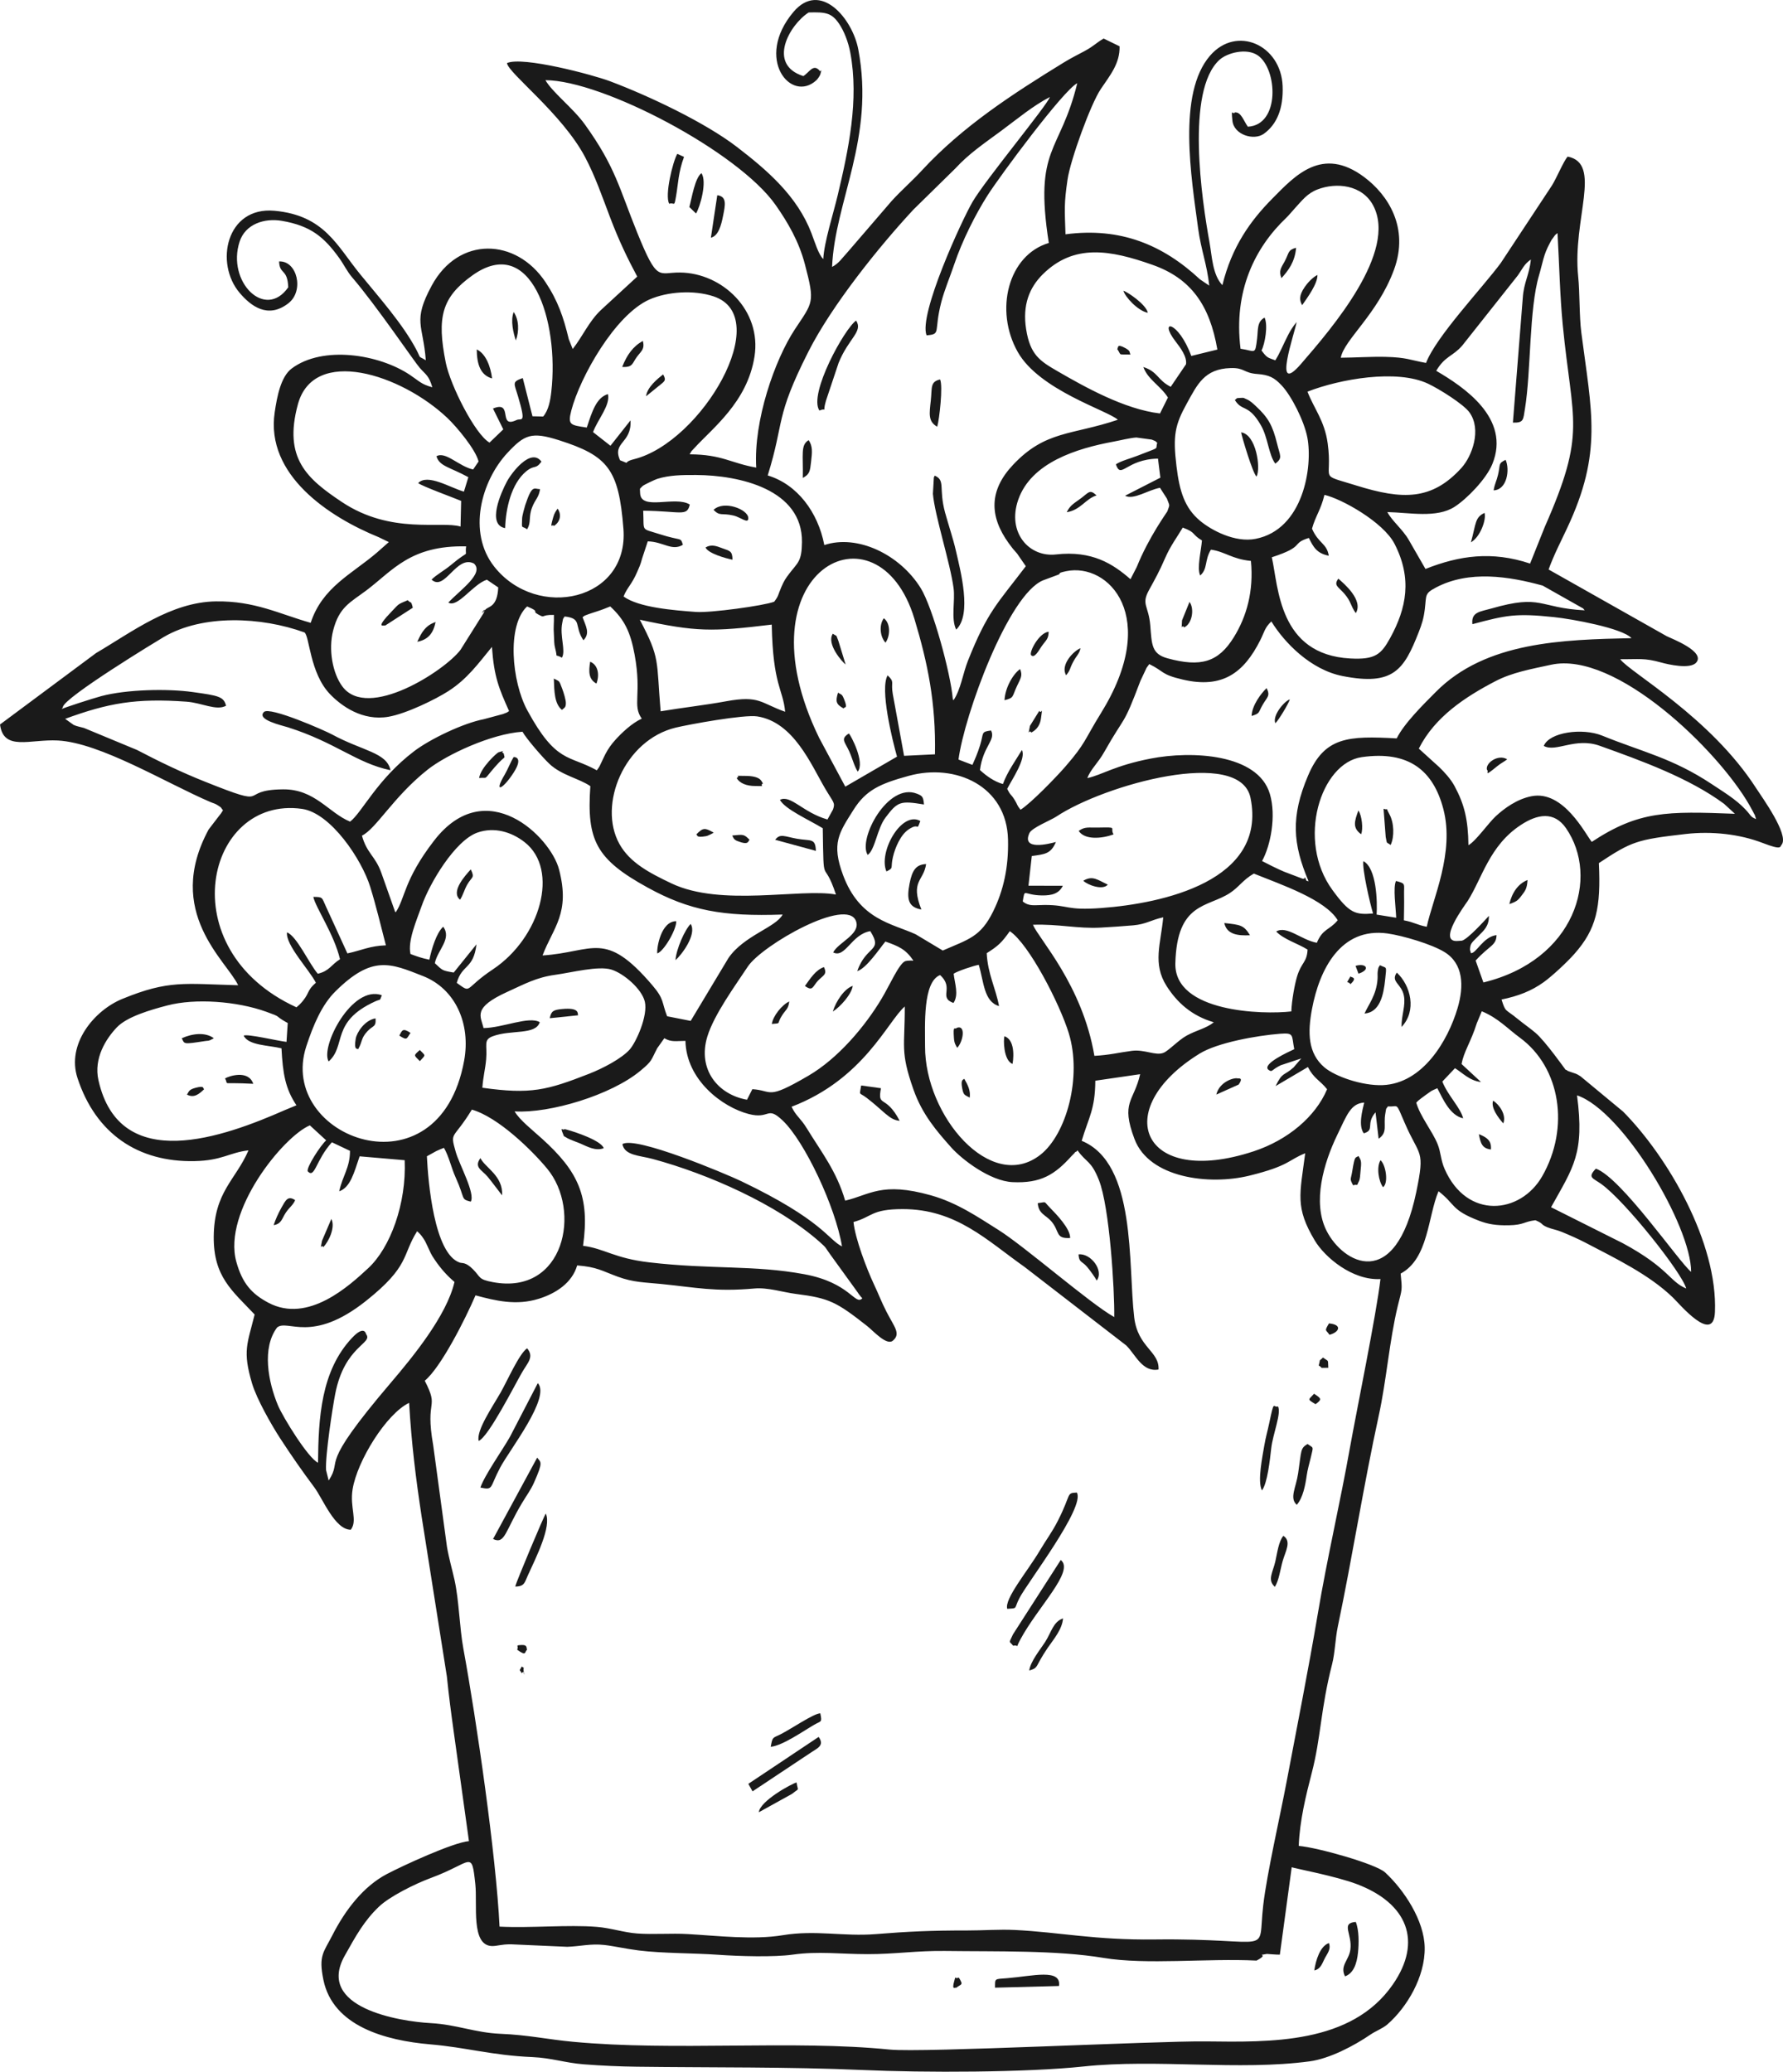 <?xml version="1.0" encoding="UTF-8"?>
<!DOCTYPE svg PUBLIC "-//W3C//DTD SVG 1.1//EN" "http://www.w3.org/Graphics/SVG/1.1/DTD/svg11.dtd">
<!-- Creator: CorelDRAW SE -->
<svg xmlns="http://www.w3.org/2000/svg" xml:space="preserve" width="617.405mm" height="717.334mm" version="1.1" style="shape-rendering:geometricPrecision; text-rendering:geometricPrecision; image-rendering:optimizeQuality; fill-rule:evenodd; clip-rule:evenodd"
viewBox="0 0 39094 45422"
 xmlns:xlink="http://www.w3.org/1999/xlink">
 <defs>
  <style type="text/css">
   <![CDATA[
    .fil0 {fill:#1A1A1A}
   ]]>
  </style>
 </defs>
 <g id="Vrstva_x0020_1">
  <g id="_2042777784">
   <path class="fil0" d="M28430 7061c-157,185 -228,371 -338,597 -5,10 -58,118 -60,121 -7,12 -16,29 -22,40l-47 81c-169,-62 -180,-50 -303,-216 76,-147 146,-552 67,-721 -170,91 -140,265 -164,461 -45,372 -35,269 -363,222 -159,-1271 321,-2224 1003,-2871 46,-43 142,-158 195,-216 150,-162 262,-317 486,-404 419,-163 986,-104 1226,353 534,1015 -906,2688 -1586,3473 -635,734 -135,-679 -94,-920zm-2822 1655l-174 349c-780,-91 -1656,-585 -2246,-926 -388,-225 -600,-358 -689,-920 -85,-537 76,-917 361,-1201 687,-684 1486,-538 2411,-211 841,297 1253,882 1421,1857l-572 140c-284,-774 -732,-822 -347,-321 105,137 258,337 231,504l-335 494c-295,-151 -279,-331 -600,-434 99,276 378,411 539,669zm3060 -129c709,-277 1958,-499 2645,-174 250,118 778,450 906,628 272,377 59,960 -177,1220 -646,709 -1284,702 -2302,384 -863,-269 -512,-65 -629,-925 -68,-497 -304,-768 -443,-1133zm-17633 827l-302 290c-318,-181 -861,-1262 -959,-1752 -200,-997 -89,-1432 582,-1913 1291,-924 1906,997 1732,2548 -20,185 -59,405 -178,545l-235 -5 -213 -838c-240,84 -193,105 -106,394 193,646 72,472 -34,528 -415,194 -57,-442 -513,-254l226 457zm17630 178c122,640 -85,2017 -1135,2222 -451,89 -969,-188 -1218,-396 -336,-281 -450,-644 -516,-1193 -82,-681 -35,-908 231,-1388 224,-404 380,-751 955,-767 312,-10 279,108 586,130 262,19 375,81 535,252 213,226 492,777 562,1140zm-14840 -376l-440 557 -382 -299c101,-277 384,-589 327,-834 -251,76 -345,371 -464,734 -359,-55 -423,-52 -339,-375 185,-715 953,-2096 1714,-2433 387,-170 964,-215 1406,-68 1346,447 -264,3198 -1743,3569 -288,72 -46,123 -309,24 -178,-403 258,-362 230,-875zm-1866 -7458c1247,2 4230,1568 5049,2739 264,378 508,791 641,1300 223,849 177,821 -222,1425 -436,661 -907,1997 -846,3030 -556,-97 -748,-288 -1460,-291 62,-106 14,-38 88,-120 411,-455 1175,-1019 1334,-2023 161,-1014 -705,-1834 -1634,-1843 -477,-5 -491,225 -934,-866 -401,-989 -478,-1442 -1148,-2376 -258,-361 -716,-708 -868,-975zm-1861 9787c-424,-131 -1518,183 -2601,-538 -765,-510 -1287,-959 -966,-2141 348,-1281 2264,-662 3278,298 209,198 620,692 684,954l-119 175c-309,-65 -605,-406 -804,-290 64,222 287,234 699,459l-97 317c-303,-87 -799,-402 -1003,-188 68,63 810,334 942,391l-13 563zm15276 -1836c-53,165 96,73 -429,281 -154,61 -366,114 -478,190 114,339 217,-110 923,-125l52 418 -774 396c190,99 511,-130 766,-174l151 235c63,174 69,114 10,282 -5,15 -408,565 -670,1218l-138 269c-386,-337 -842,-632 -1633,-543 -592,67 -1077,-483 -829,-1197 284,-819 1285,-1128 2093,-1277 158,-29 353,-80 497,-90l338 46c112,47 54,15 121,71zm6117 -1579c191,-326 365,-315 570,-553l1221 -1541c96,-136 135,-245 284,-346 -36,347 -155,495 -178,847l-216 2729c241,6 224,-61 264,-302 135,-825 89,-2189 309,-2928 83,-281 95,-447 238,-708 42,-78 30,-61 70,-113 63,-84 22,-43 97,-105 38,663 53,1380 115,2014 211,2160 527,2338 -395,4430l-321 802c-841,-280 -1552,-175 -2294,118l-366 -636c-134,-233 -369,-417 -470,-611 485,11 1082,138 1475,-116 270,-174 692,-607 826,-934 416,-1014 -642,-1702 -1229,-2047zm-17822 3461c124,1583 -1892,2019 -2831,834 -595,-752 -287,-1880 290,-2498 372,-398 525,-467 1126,-276 1078,343 1313,638 1415,1940zm8823 823c-629,828 -839,992 -1269,2073 -110,275 -157,632 -317,866 -7,-12 -14,-19 -16,-40 -47,-551 -439,-1993 -702,-2418 -458,-739 -1388,-1186 -2114,-945 -140,-726 -597,-1332 -1241,-1526 375,-1207 151,-1250 892,-2715 512,-1012 1545,-2299 2302,-3113l920 -903c299,-325 621,-541 1002,-822 369,-273 696,-549 1071,-744 -61,184 -1405,1805 -1693,2293 -232,394 -1192,2478 -1011,2932 328,-27 153,-67 321,-722 69,-270 196,-567 286,-836 172,-511 462,-1089 729,-1509 268,-421 1663,-2307 1968,-2461 -376,1547 -954,1384 -624,3503 -894,266 -1196,1480 -681,2390 473,839 1979,1285 2195,1486 -1013,342 -1587,232 -2299,989 -521,553 -527,1118 -94,1718 83,114 92,123 184,227l191 277zm5394 -196c748,-244 407,-297 812,-424 98,200 175,340 437,390 -44,-276 -225,-264 -368,-593 79,-284 191,-404 273,-741 377,86 1290,596 1536,1072 392,762 264,1412 -95,2066 -196,356 -325,479 -874,449 -1575,-85 -1574,-1570 -1721,-2219zm-13683 -349c344,8 528,222 770,75 -58,-178 -14,-73 -521,-236 -411,-133 -326,-37 -349,-511 827,8 961,137 1021,-135 -316,-200 -1075,146 -1089,-250 -4,-132 -17,-77 53,-154 24,-27 281,-146 323,-159 263,-82 544,-87 852,-85 958,6 2334,316 2321,1472 -5,427 -91,445 -277,689 -83,109 -113,153 -175,295 -79,183 -53,184 -156,322 -232,89 -1399,247 -1711,225 -502,-37 -1257,-96 -1593,-339 81,-203 176,-254 298,-537 45,-104 69,-147 110,-300l123 -372zm11730 -302c300,111 184,141 421,282 -17,226 -115,610 -38,769 171,-152 89,-330 235,-567 310,43 457,206 877,247 64,663 -95,1221 -375,1673 -338,548 -725,662 -1454,462 -353,-96 -344,-304 -378,-721 -36,-435 -202,-455 -31,-769 138,-252 230,-414 355,-704 120,-276 257,-450 388,-672zm-15713 412c-37,283 114,33 -335,410 -145,121 -327,218 -422,319 289,269 546,-553 930,-352 228,216 -298,573 -563,855 205,123 537,-402 845,-501l249 169c-20,435 -212,411 -278,484 -192,215 51,-131 -41,76l-508 808c-341,455 -2033,1554 -2590,804 -217,-291 -310,-813 -202,-1230 132,-513 371,-610 727,-876 577,-434 965,-993 2188,-966zm6995 3626c-539,-189 -557,-365 -1293,-230 -455,84 -988,144 -1437,220 -96,-1133 -4,-1150 -457,-2008 1241,268 1575,267 2893,107 27,1343 247,1406 294,1911zm-15864 -57c9,-16 21,-22 27,-48 47,-222 2082,-1457 2211,-1533 858,-504 2141,-444 3087,-101 112,82 116,886 554,1347 257,270 720,599 1286,502 397,-69 1037,-384 1314,-562 413,-265 655,-602 956,-970 47,664 156,915 376,1407 -72,47 -8,14 -134,65l-416 112c-462,89 -1186,440 -1531,702 -818,623 -1141,1343 -1405,1545 -470,-193 -772,-714 -1469,-708 -1037,9 -185,443 -1717,-170 -517,-206 -998,-438 -1485,-693l-1164 -483c-98,-27 -154,-34 -227,-67l-186 -133c943,-344 1545,-457 2664,-376 333,25 652,206 864,89 -49,-201 -167,-222 -729,-300 -561,-79 -1456,-57 -2003,88 -171,45 -865,268 -873,287zm7210 1339c-76,-389 -613,-422 -1278,-783 -176,-95 -1372,-619 -1496,-494 -170,171 392,293 527,336 1055,336 1497,783 2247,941zm5510 -1131c-221,101 -444,316 -582,469 -84,93 -156,193 -217,311 -31,58 -43,94 -77,161 -57,115 -36,93 -109,192 -617,-344 -888,-146 -1523,-1313 -344,-631 -454,-1862 -6,-2280 308,129 89,90 237,172 178,98 42,7 351,14 5,218 -15,221 1,461 6,98 1,174 26,268 67,252 -34,108 149,208 90,-155 -53,-477 7,-762 25,-122 6,-67 52,-141 396,44 199,204 412,522 153,-156 51,-312 -19,-506 78,-54 0,-14 136,-68 28,-11 143,-47 182,-60 142,-46 183,-67 289,-108 313,290 444,560 536,1065 158,869 -56,1097 155,1395zm5597 833l-1134 658 -573 -1069c-1797,-3686 1292,-5257 2089,-2609 290,964 472,1835 450,2969l-677 33 -248 -1355c-48,-274 52,-252 -113,-409 -173,297 101,1410 206,1782zm2738 -145c-128,214 -321,480 -416,746 -188,-53 -362,-176 -503,-307 66,-526 351,-654 243,-867 -231,29 -155,49 -241,324 -58,185 -111,301 -168,430l-305 -117c126,-970 1089,-3619 1856,-3930l339 -126c54,-29 -37,-31 167,-74 927,-193 2077,995 758,3118 -365,590 -328,649 -777,1166 -196,227 -763,812 -983,946 -86,-104 -63,-110 -129,-215 -93,-150 -83,-80 -163,-243 99,-198 422,-665 322,-851zm15634 1398c-1487,-57 -2102,-68 -3139,616 -143,-176 -619,-1135 -1317,-1002 -320,61 -602,267 -787,439 -165,152 -432,540 -600,636 -7,-559 -88,-894 -302,-1292 -85,-159 -221,-307 -339,-421l-447 -405c350,-697 1024,-1137 1675,-1476 372,-195 790,-268 1226,-363 1414,-309 3662,1875 4351,3083 9,17 62,113 65,118 89,180 16,-4 78,183 -129,-50 -106,-77 -236,-214 -212,-223 -474,-378 -735,-552 -865,-574 -1522,-705 -2404,-1064 -432,-175 -1160,-76 -1280,226 269,148 688,-196 1227,-3 901,323 1956,703 2727,1273l237 218zm-17369 2998l-594 -356c-521,-239 -1228,-316 -1593,-1300 -259,-698 -87,-925 230,-1429 272,-433 579,-572 1215,-746 1020,-279 2147,220 2173,1401 14,609 -100,1114 -326,1573 -275,557 -531,607 -1105,857zm8021 -1519c-16,-7 -41,1 -51,-21 -64,-153 14,4 -98,-41l-389 -148c-183,-78 -330,-156 -482,-233 187,-339 315,-988 171,-1472 -261,-883 -1717,-950 -2615,-774 -791,154 -1056,354 -1387,428 70,-193 236,-332 370,-572 476,-844 402,-520 793,-1558l136 -289c8,-12 22,-30 29,-40 7,-10 19,-28 30,-41 337,164 249,227 737,340 864,202 1335,-144 1698,-867 86,-170 96,-273 242,-408 283,461 857,1058 1561,1197 1116,220 1346,-137 1669,-960 69,-176 110,-302 135,-510 37,-309 -9,-338 246,-472 725,-382 1603,-244 2338,-41l887 501c9,10 24,27 34,41 -1019,-53 -930,-361 -2045,-40 -239,69 -449,72 -417,344 745,-199 952,-243 1790,-155 386,40 1498,241 1698,461 -1504,34 -3195,74 -4290,1179 -260,262 -691,683 -858,1019 -1058,-58 -1582,-39 -1944,817 -381,898 -337,1493 12,2315zm-10363 291c-787,-141 -2512,277 -3607,-244 -478,-228 -912,-452 -1142,-867 -475,-859 108,-2275 1234,-2548 295,-71 1501,-292 1792,-246 798,127 1177,1056 1487,1583 182,310 225,305 171,459l-121 218c-543,-155 -807,-550 -1042,-431 107,205 645,442 939,623 20,1377 6,599 289,1453zm4975 -192l-754 -1 73 -651c287,-40 417,-45 529,-308 -158,43 -759,195 -581,-195 54,-118 463,-278 592,-363 1055,-701 4030,-1526 4256,-408 369,1825 -1935,2315 -3270,2414 -786,58 -702,-67 -1243,-67 -229,1 -342,37 -481,-77 51,-308 2,-138 421,-132 220,3 374,-41 458,-212zm6590 -540c-34,161 155,972 212,1148 -391,31 -517,-1 -893,-518 -792,-1086 -257,-2780 643,-2910 1047,-150 1574,308 1791,1137 251,960 -235,1973 -364,2582 -224,-43 -273,-99 -501,-141 2,-171 8,-369 4,-538 -7,-270 51,-264 -177,-325 -69,135 -3,597 4,806l-429 -69c17,-273 2,-1016 -290,-1172zm-21218 1122c-9,-13 -20,-18 -23,-40l-294 -831c-132,-366 -315,-419 -423,-810 309,-146 689,-852 1439,-1446 418,-331 1400,-788 2081,-832 85,152 440,563 590,704 267,252 653,320 898,489 -83,1188 125,1603 1261,2226 912,501 1645,636 2955,589 -146,281 -848,459 -1187,952l-829 1380 -517 -102c-123,-318 -59,-369 -323,-679 -1048,-1229 -1288,-726 -2408,-654 233,-617 614,-921 361,-1888 -187,-715 -1598,-2105 -2738,-631 -666,861 -635,1269 -843,1573zm18816 -849c601,243 1563,567 1839,1023 -185,224 -325,178 -458,494 -339,-60 -659,-386 -891,-247 165,174 479,264 688,397 -15,285 -133,272 -229,584 -54,176 -119,536 -127,771 -616,73 -2570,23 -2543,-1056 34,-1340 703,-1219 1193,-1538 208,-136 284,-288 528,-428zm5321 1349c-289,31 -451,411 -562,395l-20 -76c9,-146 37,-148 189,-304 114,-117 229,-209 226,-437 -98,107 -458,506 -591,544l-87 6c-474,44 159,-793 213,-877 318,-501 476,-1215 1165,-1666 360,-237 729,-307 990,70 746,1080 198,2895 -1811,3383l-170 -480c305,-337 452,-324 458,-558zm-22366 202l-499 619c-259,-45 -240,-43 -414,-206 59,-290 378,-535 184,-799 -149,132 -255,491 -304,723 -174,-36 -271,-71 -414,-125 -65,-289 136,-742 243,-1047 176,-506 737,-1446 1228,-1616 364,-126 741,-17 1033,212 769,603 345,2094 -696,2787 -649,432 -451,543 -793,297 114,-412 366,-291 432,-845zm-3521 843c-220,187 -122,235 -355,475l-71 63c-2784,-1274 -1986,-4646 120,-4351 636,90 1315,1117 1498,1712 134,434 231,849 343,1280 -349,10 -550,116 -844,177l-471 -1029c-93,-198 -58,-209 -276,-210 49,234 455,816 585,1367 -196,122 -230,257 -487,318 -191,-220 -459,-824 -675,-907 -37,274 498,831 633,1105zm21842 570c161,-853 622,-1795 1655,-1651 338,48 970,235 1250,408 413,254 430,743 286,1229 -213,719 -766,1653 -1643,1688 -452,17 -1048,-192 -1281,-393 -354,-306 -368,-750 -267,-1281zm-4772 1032c-264,-1553 -1214,-2556 -1348,-2874 567,-20 975,91 1494,62 238,-14 454,-27 703,-49 289,-25 391,-119 660,-176 -53,577 -239,1017 75,1508 228,357 546,651 1034,793 -169,136 -376,172 -595,292 -182,100 -398,335 -509,378 -177,69 -412,-80 -692,-44 -305,40 -476,91 -822,110zm-5728 -2267c267,134 400,-398 814,-467 287,457 -88,302 -286,877 203,-61 494,-501 617,-649 294,104 444,168 612,415 -9,5 -28,11 -32,1l-68 3c-8,1 -28,1 -37,3 -8,2 -28,4 -37,7 -136,47 -344,529 -519,820 -363,609 -954,1312 -1607,1693 -933,545 -771,322 -1229,295l-117 231c-638,-111 -1089,-665 -870,-1385 148,-484 616,-1122 886,-1532 311,-472 2190,-1543 2376,-993 96,285 -393,462 -503,681zm-11552 2058c153,-467 340,-910 639,-1205 807,-799 1204,-617 1918,-336 715,281 1051,1048 904,1854 -554,3033 -4117,1690 -3461,-313zm22382 941c-255,605 -864,1115 -1610,1361 -2459,811 -3169,-918 -1185,-2142 396,-244 1264,-396 1759,-435 322,-25 254,27 316,338 -121,57 -700,318 -572,447 96,73 62,7 276,-95l450 -149 -169 197c-223,199 -237,87 -394,409l709 -418c125,251 266,293 420,487zm-8486 -2503c320,288 -45,489 294,612 122,-185 27,-427 4,-642 87,-59 432,-173 550,-195 112,365 109,808 445,905 -69,-380 -249,-708 -270,-1160 251,-159 326,-228 506,-482 420,279 1096,1594 1293,2236 295,963 -52,2217 -621,2665 -1086,853 -2536,-855 -2530,-2377 1,-459 -53,-1411 329,-1562zm-8777 1033c-237,-140 -814,125 -1233,129 -60,-262 -253,-443 528,-797 371,-168 629,-314 1046,-371 353,-48 942,-203 1230,-114 271,84 666,425 732,701 74,310 -193,897 -333,1053 -177,196 -577,408 -888,530 -924,361 -1279,456 -2341,306 19,-252 65,-411 83,-621 29,-321 -68,-428 146,-508 404,-150 938,-19 1030,-308zm-5335 1822l-251 104c-1329,584 -3620,1430 -4090,-651 -110,-488 170,-916 400,-1159 223,-236 735,-385 1110,-483 615,-161 1524,-93 2168,138 360,129 159,70 433,226 11,6 29,15 39,21l-27 414c-206,-24 -849,-179 -939,-138 101,218 545,210 829,279 29,550 83,885 328,1249zm25990 -2061c360,149 565,381 834,578 895,656 1098,1979 490,3040 -476,830 -1651,955 -2139,-161 -90,-206 -80,-366 -156,-550 -116,-283 -381,-604 -466,-904 48,-50 35,-36 107,-94 41,-32 61,-47 104,-77 163,-111 71,-65 251,-145 125,241 278,597 566,660 -55,-231 -335,-498 -456,-806l277 -293c161,98 323,277 570,303l-425 -394c48,-276 202,-477 334,-896l109 -261zm-2058 2085c244,20 158,-123 373,374 321,743 446,554 248,1506 -461,2208 -1607,1558 -1967,847 -317,-627 -60,-1489 232,-2095 214,-443 297,-696 594,-716 -41,173 -134,508 -9,675 251,-75 34,-202 257,-461l68 579c207,-144 100,-289 147,-552 26,-146 3,-74 57,-157zm-20086 71c579,165 1322,897 1649,1292 765,920 380,2786 -1190,2490 -326,-61 -259,-106 -436,-283 -162,-162 -233,-126 -288,-145 -563,-193 -694,-1772 -721,-2331l206 -114c94,-45 99,-42 168,-71 109,187 164,447 254,643 223,492 105,477 334,537 104,-178 -250,-810 -329,-1089 -132,-464 -61,-250 353,-929zm-1473 1109c41,944 -311,1916 -800,2368 -402,372 -1314,1223 -2190,756 -369,-196 -571,-428 -701,-896 -306,-1105 1030,-2749 1612,-2992l358 329c-117,99 -449,610 -403,681 156,161 174,-248 528,-639l397 188c-1,375 -164,546 -236,887 247,-88 323,-405 447,-767l988 85zm26118 185c-189,199 -71,201 120,338 528,379 1775,1954 1861,2290 -369,-154 -378,-445 -1388,-992l-1575 -790c484,-872 739,-1171 569,-2453 998,332 2502,2860 2502,3870 -264,-211 -1533,-2067 -2089,-2263zm-16085 2844c-161,164 -261,-342 -1270,-529 -1105,-205 -2041,-102 -3398,-260 -773,-90 -982,-303 -1454,-363 152,-1084 -106,-1630 -900,-2349 -194,-176 -498,-415 -600,-598 773,47 2115,-358 2754,-888 272,-225 228,-224 373,-498l155 -218c156,90 253,59 463,58 18,854 803,1451 1386,1603 474,124 393,-192 746,143 484,460 1158,1895 1301,2760 -308,-149 -414,-570 -2212,-1431 -324,-155 -2326,-1000 -2603,-811 49,252 376,247 665,325 1210,327 2723,993 3656,1815 169,149 119,120 246,292l593 820c6,10 16,25 23,35l50 64c4,6 23,17 26,30zm4649 -3181c7,-8 29,-43 35,-32 5,10 24,-22 36,-32 197,278 296,215 469,652 233,585 345,2399 336,3003 -527,-292 -1967,-1553 -2545,-1914 -444,-278 -893,-590 -1475,-755 -1083,-305 -1343,-8 -1880,117 -188,-649 -524,-1067 -839,-1583 -143,-234 -238,-268 -336,-476 1582,-604 2106,-1873 2482,-2198 4,883 -106,977 190,1819 194,553 518,922 833,1276 230,257 844,732 1340,756 623,30 929,-168 1290,-568l64 -65zm6713 2758c-84,744 -530,2920 -668,3692 -222,1246 -493,2385 -707,3654 -202,1203 -455,2469 -681,3666 -141,749 -434,2024 -514,2714 -133,1147 286,721 -2382,753 -1308,16 -2076,-159 -3063,-208 -345,-17 -706,12 -1053,11 -776,-1 -1284,22 -2003,80 -704,56 -1312,-96 -2037,24 -645,106 -1438,11 -2073,-25 -368,-22 -763,13 -1115,-13 -298,-22 -574,-120 -887,-145 -634,-51 -1445,29 -2132,-5 -75,-1557 -505,-4526 -793,-6093 -86,-468 -94,-1056 -195,-1512 -53,-235 -125,-485 -165,-723l-302 -2227c-185,-1054 144,-775 -185,-1414 355,-293 888,-1348 1113,-1872 441,119 894,229 1387,75 379,-118 731,-350 842,-731 436,34 532,116 896,249 342,125 583,121 949,158 755,75 1178,176 2035,99 303,-28 631,83 917,119 733,92 890,177 1558,701 137,107 430,442 569,322 179,-154 27,-301 -143,-635 -114,-222 -170,-380 -277,-606 -151,-321 -410,-996 -445,-1359 414,-113 384,-282 1076,-283 1178,-1 1852,689 2681,1273l2225 1718c202,201 353,591 706,526 22,-401 -454,-483 -533,-1141 -140,-1162 57,-3378 -1152,-3873 153,-514 294,-682 299,-1318l983 -143c-136,603 -433,604 -123,1424 321,850 1630,1019 2521,800 881,-217 852,-346 1221,-490 -117,903 -226,1181 209,1911 220,370 828,881 1441,847zm-20303 63c-170,742 -930,1663 -1389,2202 -1652,1938 -1036,1644 -1370,2152l-57 -229c-19,-323 143,-1372 201,-1670 206,-1061 840,-1104 677,-1310 -1,-1 -33,-210 -306,79 -686,726 -739,1766 -748,2740 -216,-99 -772,-1002 -880,-1261 -213,-513 -356,-1255 -17,-1705 234,-189 755,367 1950,-583 967,-769 784,-997 1120,-1527 59,57 80,72 139,161 42,64 46,79 83,156 75,155 69,169 161,304 133,197 275,356 436,491zm18357 12833c56,24 965,193 1432,371 1103,420 1442,1249 787,2197 -910,1317 -2699,1266 -4107,1250 -1100,-12 -6208,251 -6926,179 -2130,-213 -4718,39 -6949,-171 -542,-50 -979,-150 -1592,-175 -552,-24 -956,-203 -1526,-234 -682,-37 -2523,-336 -1883,-1477 244,-435 426,-767 752,-1077 230,-220 781,-497 1144,-631 902,-333 885,-630 968,139 48,450 -100,1339 361,1356 114,4 201,-39 418,-38l1238 55c274,-9 512,-74 814,-40 205,23 478,86 753,120 525,65 1208,57 1729,94 479,34 1235,55 1644,-2 568,-80 1038,-11 1646,-11 600,1 1082,-79 1705,-70 1115,15 2438,-19 3463,152 944,157 2262,6 3358,59 311,-164 -52,-100 226,-146 7,-1 215,19 285,16l260 -1916zm-18040 -573c-349,29 -1466,545 -1806,725 -504,267 -900,774 -1186,1334 -193,380 -310,443 -199,983 208,1014 1357,1330 2345,1414 788,67 1344,241 2240,279 415,18 719,127 1120,158 397,31 787,48 1171,53 1651,21 3334,1 4940,72 1369,61 3597,56 4849,-77 1593,-170 3414,96 4962,-113 434,-59 968,-338 1333,-588 110,-75 266,-133 367,-220 435,-378 832,-1051 820,-1690 -11,-588 -447,-1254 -867,-1643 -204,-189 -1495,-551 -1895,-582 22,-559 159,-1110 288,-1609 200,-771 190,-1384 443,-2372 65,-254 70,-560 125,-823 323,-1541 565,-3099 898,-4626 172,-788 234,-1649 417,-2405 96,-391 102,-330 64,-713 612,-328 595,-1252 830,-1806 381,295 268,408 885,646 200,77 377,106 654,101 342,-7 329,-81 586,-111 199,85 96,83 258,153 104,43 206,56 317,102 178,73 368,157 525,239 639,335 1396,697 1916,1203 145,140 891,1034 920,316 62,-1516 -1023,-3392 -2014,-4395l-933 -773c-102,-66 -100,-54 -190,-87 -178,-66 191,76 -90,-32 -11,-4 -38,-35 -46,-22 0,2 -447,-631 -662,-813 -131,-111 -251,-190 -396,-309 -268,-221 -258,-131 -348,-421 369,-76 656,-188 925,-381 197,-143 517,-443 673,-620 482,-545 582,-1012 536,-1990 725,-480 836,-515 1903,-638 576,-66 1185,3 1687,196 442,171 375,79 421,34 157,-222 -432,-1032 -566,-1240 -1007,-1561 -2778,-2541 -2978,-2823 418,5 522,-32 902,74 147,41 635,154 766,0 205,-240 -532,-521 -646,-577l-2591 -1463c110,-308 264,-605 404,-903 786,-1668 537,-2554 313,-4293 -47,-365 -31,-868 -69,-1231 -130,-1254 538,-2476 -231,-2626 -92,106 -239,466 -345,635l-1122 1700c-414,558 -1407,1599 -1638,2189 -351,-62 -416,-122 -894,-133 -317,-7 -650,17 -975,19 73,-395 808,-954 1167,-1930 337,-915 -126,-1637 -654,-2031 -924,-690 -1521,-26 -2013,471 -480,485 -888,1052 -1096,1899 -217,-226 -228,-639 -281,-931 -169,-929 -527,-3330 217,-4009 173,-157 597,-265 840,-98 433,296 495,1526 -218,1564 -95,-136 -150,-328 -285,-314 -42,73 -86,-132 -53,182 32,310 470,444 689,287 291,-209 431,-564 412,-1046 -35,-901 -1009,-1342 -1593,-665 -717,833 -409,2670 -260,3784 64,476 195,790 244,1256l-203 -137c-814,-758 -1744,-1147 -2949,-988 -18,-556 -34,-662 45,-1201 62,-429 506,-1653 729,-1984 206,-305 421,-561 412,-937l-349 -170c-173,99 -203,158 -421,276 -172,92 -287,148 -453,249 -1122,689 -2217,1399 -3106,2360 -229,249 -445,430 -672,680l-952 1106c-132,143 -202,259 -351,336 60,-1437 943,-2827 575,-4768 -128,-681 -835,-1518 -1422,-822 -862,1023 -53,2010 503,1497 27,-24 78,-100 86,-128 51,-193 13,-15 -25,-93 -135,-141 -222,55 -347,130 -800,-254 -304,-1126 117,-1395 368,-10 501,5 665,245 108,158 203,396 248,638 193,1039 -39,2124 -277,3127 -97,408 -297,1025 -316,1397 -108,-108 -180,-360 -259,-567 -311,-812 -962,-1375 -1631,-1889 -705,-543 -1939,-1124 -2783,-1442 -375,-142 -1920,-553 -2262,-399 25,219 1208,1108 1712,2060 225,426 373,861 553,1334 193,507 380,893 591,1287l-800 737c-262,250 -398,576 -615,851l-86 -216c-116,-483 -238,-840 -512,-1252 -641,-965 -1902,-1017 -2494,79 -425,787 -187,849 -129,1635 -187,-111 -92,-13 -208,-233 -299,-566 -827,-1157 -1229,-1650 -513,-628 -785,-1293 -1880,-1394 -1060,-97 -1318,1154 -762,1803 238,279 612,577 1065,226 356,-275 190,-939 -203,-918 11,297 184,148 201,567 -509,728 -1352,-126 -1067,-1000 127,-390 547,-522 927,-457 636,109 926,356 1258,816 91,125 175,298 282,422 533,620 1366,1853 1483,1985 142,160 199,167 276,426 -245,-67 -285,-133 -489,-270 -681,-457 -1914,-651 -2594,-142 -238,177 -322,612 -373,960 -205,1374 1187,2294 2281,2739l221 107 -264 233c-551,471 -1193,756 -1449,1537 -685,-193 -1223,-482 -2077,-470 -989,13 -1848,675 -2629,1133l-2106 1566c77,592 657,319 1268,351 934,50 2371,932 3347,1350 65,28 95,28 167,75 97,63 46,36 107,105 -54,84 -30,53 -87,124l-227 296c-983,1814 403,2888 646,3416 -1183,-31 -1518,-118 -2536,298 -626,255 -1230,996 -986,1737 401,1221 1328,1847 2567,1821 608,-13 758,-187 1182,-236 -280,650 -754,907 -762,1894 -6,878 402,1180 897,1705 -160,646 -269,795 -57,1510 102,345 432,921 616,1204 246,378 484,720 748,1073 190,254 450,930 801,932 156,-207 -26,-482 40,-888 100,-620 739,-1655 1239,-1894 53,903 146,1647 276,2503l552 3496c44,429 92,795 151,1217 109,779 223,1608 333,2393z"/>
   <path class="fil0" d="M20495 10428c-8,11 -17,43 -19,36l-21 362c40,475 378,1510 453,2067 39,288 -62,663 57,911 352,-331 94,-1292 -9,-1742 -58,-252 -158,-548 -234,-823 -146,-538 15,-705 -227,-811z"/>
   <path class="fil0" d="M23611 32724c-240,11 -112,20 -415,616 -130,256 -259,421 -400,660 -261,442 -779,1054 -711,1273 244,-18 137,14 269,-239 176,-341 1446,-1990 1257,-2310z"/>
   <path class="fil0" d="M11792 30324l-610 1176c-171,302 -555,840 -649,1114 291,63 197,7 434,-439 214,-401 1111,-1539 825,-1851z"/>
   <path class="fil0" d="M11557 29561c-173,117 -435,715 -579,967 -185,323 -538,835 -483,1063 216,-84 799,-1243 959,-1515 117,-200 262,-329 103,-515z"/>
   <path class="fil0" d="M23258 34202l-1047 1630c-100,214 -83,139 3,250 152,-31 31,100 160,-140 387,-720 1195,-1499 884,-1740z"/>
   <path class="fil0" d="M18771 7029c-249,167 -1048,1608 -805,1972 191,-79 55,94 143,-212l278 -832c218,-542 542,-686 384,-928z"/>
   <path class="fil0" d="M20259 17638c-15,-170 -33,-188 -156,-237 -637,-252 -1298,1000 -1078,1343 165,-118 205,-574 391,-820 267,-354 324,-371 843,-286z"/>
   <path class="fil0" d="M11872 10121c-233,-314 -656,246 -758,437 -128,240 -445,948 -38,1021 12,-434 137,-977 461,-1245 182,-151 203,-32 335,-213z"/>
   <path class="fil0" d="M11778 31958l-967 1784c261,123 261,-166 636,-791 90,-151 192,-287 261,-444 207,-466 152,-440 70,-549z"/>
   <path class="fil0" d="M17950 38081l-1542 1029 92 165 1264 -840c151,-105 324,-159 186,-354z"/>
   <path class="fil0" d="M8372 21820c-655,-238 -1356,1136 -1166,1452 393,-349 42,-869 1016,-1315 143,-65 93,3 150,-137z"/>
   <path class="fil0" d="M27075 8769c160,263 295,76 571,554 157,271 170,649 317,843 165,-129 106,-162 38,-441 -97,-392 -190,-566 -466,-822 -61,-56 -126,-119 -203,-150 -86,-35 -39,-32 -131,-29 -121,4 -67,11 -126,45z"/>
   <path class="fil0" d="M23219 43542c57,-389 -580,-216 -1135,-171 -285,23 -265,-3 -267,208l1402 -37z"/>
   <path class="fil0" d="M28021 30835c-111,39 -78,-177 -193,372 -36,172 -74,293 -106,480 -38,231 -157,786 -53,990 120,-151 176,-674 204,-923 35,-311 228,-777 148,-919z"/>
   <path class="fil0" d="M11967 33185c-35,36 -649,1501 -671,1599 203,1 207,-88 274,-236 187,-409 528,-1085 397,-1363z"/>
   <path class="fil0" d="M28668 31659c-160,100 -129,129 -205,643 -47,317 -196,542 -30,691 138,-158 188,-434 218,-643 19,-135 59,-266 89,-393 60,-261 66,-200 -72,-298z"/>
   <path class="fil0" d="M17986 37564c-143,1 -634,340 -872,460 -177,89 -174,47 -215,274 262,-26 713,-345 956,-485 152,-88 173,-40 131,-249z"/>
   <path class="fil0" d="M20179 18000c-411,-232 -926,682 -743,1107 171,-86 83,-64 142,-315 50,-217 172,-491 341,-605 252,-171 166,66 260,-187z"/>
   <path class="fil0" d="M29727 42138c-339,24 -72,261 -119,608 -32,235 -236,350 -117,585 191,-69 260,-287 284,-517 22,-206 25,-494 -48,-676z"/>
   <path class="fil0" d="M19726 24573c-309,-592 -493,-278 -410,-714l-434 -60c-37,241 -58,135 123,273 379,291 498,486 721,501z"/>
   <path class="fil0" d="M20612 8319c-220,52 -173,177 -203,460 -31,291 -65,460 140,577 47,-152 131,-900 63,-1037z"/>
   <path class="fil0" d="M14850 3373c-98,169 -280,910 -177,1094 122,-38 105,94 151,-171 45,-256 48,-519 174,-856l-148 -67z"/>
   <path class="fil0" d="M20306 18944c-222,11 -305,133 -363,429 -66,341 -31,516 259,568 -249,-634 50,-617 104,-997z"/>
   <path class="fil0" d="M22754 26378c15,241 184,261 305,408 179,215 78,376 405,357 7,-203 -305,-524 -448,-670 -145,-147 -52,-119 -262,-95z"/>
   <path class="fil0" d="M30256 21162c-33,59 -31,27 -48,135 -7,41 1,113 -4,171 -27,352 -193,546 -286,754 334,-27 418,-397 454,-754 32,-310 37,-230 -116,-306z"/>
   <path class="fil0" d="M28139 33672c-103,124 -132,363 -174,553 -54,246 -185,413 -12,566 91,-146 116,-372 171,-566 62,-217 199,-432 15,-553z"/>
   <path class="fil0" d="M23308 35482c-217,75 -256,305 -393,519 -97,152 -322,424 -348,624 218,-64 113,-69 408,-501 124,-180 317,-403 333,-642z"/>
   <path class="fil0" d="M13237 25174c-61,-195 -839,-423 -861,-419 -23,47 -108,-80 -31,106 32,79 0,30 77,82 55,38 204,87 292,124 164,70 339,175 523,107z"/>
   <path class="fil0" d="M15587 5212c163,-39 225,-265 268,-484 46,-232 89,-419 -128,-448l-140 932z"/>
   <path class="fil0" d="M15379 3797c-143,106 -211,548 -265,742l147 142c92,-150 247,-703 118,-884z"/>
   <path class="fil0" d="M27213 9479c8,69 254,902 338,970 97,-179 -6,-923 -338,-970z"/>
   <path class="fil0" d="M30627 21324c-144,202 104,242 155,507 42,220 -56,429 -52,685 339,-353 204,-906 -103,-1192z"/>
   <path class="fil0" d="M17466 39080c-98,21 -804,404 -828,653l728 -403c173,-142 130,-41 100,-250z"/>
   <path class="fil0" d="M11841 10725c-137,-5 -172,-108 -325,350 -16,50 -66,230 -68,287 -9,263 -16,151 109,243 98,-165 24,-260 112,-486 68,-176 143,-204 172,-394z"/>
   <path class="fil0" d="M8940 13159c-232,98 -187,76 -342,236 -405,419 -164,300 -154,321l607 -392c-44,-175 -35,-79 -111,-165z"/>
   <path class="fil0" d="M24416 18294c-90,-154 115,-158 -332,-150 -225,5 -292,-25 -433,73 133,205 511,170 765,77z"/>
   <path class="fil0" d="M16997 18412l892 243c-10,-288 -110,-212 -415,-266 -270,-48 -370,-122 -477,23z"/>
   <path class="fil0" d="M15645 11179c143,145 174,64 429,122 171,38 339,200 333,54 -8,-188 -537,-393 -762,-176z"/>
   <path class="fil0" d="M14827 20197c-339,0 -431,594 -416,707 145,-46 424,-526 416,-707z"/>
   <path class="fil0" d="M17731 9650c-182,106 -118,311 -129,828 152,-80 158,-146 182,-356 24,-208 38,-335 -53,-472z"/>
   <path class="fil0" d="M18613 16081c-191,120 -91,177 6,390 71,157 112,332 188,447 164,-205 -154,-800 -194,-837z"/>
   <path class="fil0" d="M11044 16518c-107,-47 127,-87 -114,-24 -29,7 -391,333 -425,563 208,-20 79,66 342,-237 259,-298 222,-150 197,-302z"/>
   <path class="fil0" d="M10534 25391c-150,204 33,258 161,412 105,127 225,294 313,404 29,-427 -379,-612 -474,-816z"/>
   <path class="fil0" d="M33012 10081c-170,86 -109,89 -167,332 -32,137 -71,188 -96,338 298,-12 359,-459 263,-670z"/>
   <path class="fil0" d="M30336 17732l47 617c35,170 4,99 108,177 86,-180 77,-489 -29,-679 -105,-189 12,-67 -126,-115z"/>
   <path class="fil0" d="M22366 14669c-154,109 -328,408 -341,683 214,-55 161,-70 272,-308 82,-175 130,-230 69,-375z"/>
   <path class="fil0" d="M12407 15413c0,-69 -48,-228 -78,-307 -76,-195 -47,-156 -186,-229 10,292 15,555 178,687 55,-51 86,-47 86,-151z"/>
   <path class="fil0" d="M29344 12687c-109,150 -1,175 133,330 154,179 132,262 250,426 175,-285 -266,-655 -383,-756z"/>
   <path class="fil0" d="M8234 22327c-239,40 -412,310 -435,447 -45,273 40,208 54,229 102,-181 56,-233 201,-391 127,-138 194,-84 180,-285z"/>
   <path class="fil0" d="M14096 7475c-218,119 -350,307 -454,570 240,14 218,-82 323,-221 96,-130 174,-165 131,-349z"/>
   <path class="fil0" d="M15144 20257c-124,117 -319,554 -333,794 127,-108 476,-564 333,-794z"/>
   <path class="fil0" d="M23648 27502c10,183 72,141 185,271 71,83 182,240 214,303 164,-219 -133,-606 -399,-574z"/>
   <path class="fil0" d="M10453 7662c3,324 81,564 336,635 -30,-257 -138,-545 -336,-635z"/>
   <path class="fil0" d="M29785 25344c-69,57 -76,-33 -136,337 -32,197 -62,150 19,306 138,-40 56,51 128,-88 24,-46 28,-142 33,-197 25,-239 22,-251 -44,-358z"/>
   <path class="fil0" d="M11263 16598c-67,105 -133,278 -195,382 -254,425 -47,333 193,-39 230,-358 2,-343 2,-343z"/>
   <path class="fil0" d="M4689 22763c-189,-139 -473,-104 -703,0 63,131 22,136 516,61 161,-24 -38,21 104,-18l83 -43z"/>
   <path class="fil0" d="M15469 12003c57,132 450,241 592,268 -4,-196 -58,-189 -224,-251 -126,-47 -239,-94 -368,-17z"/>
   <path class="fil0" d="M28886 6028c-110,57 -213,169 -279,265 -134,195 -111,298 -56,398 111,-160 341,-469 335,-663z"/>
   <path class="fil0" d="M28418 5432c-188,52 -147,106 -252,302 -73,133 -135,203 -69,364 151,-165 297,-359 321,-666z"/>
   <path class="fil0" d="M16727 17177c-33,-47 -40,-168 -407,-166 -271,2 -63,-22 -168,49 68,114 218,173 407,173 279,1 72,11 168,-56z"/>
   <path class="fil0" d="M12674 22260c-12,-38 39,-176 -354,-137 -187,19 -234,43 -266,201l620 -64z"/>
   <path class="fil0" d="M6471 26312c-162,-106 -208,4 -303,170 -67,119 -130,261 -168,379 174,-29 179,-143 265,-272 81,-122 163,-168 206,-277z"/>
   <path class="fil0" d="M10322 19061c-119,133 -449,489 -235,665 69,-106 92,-217 157,-331 103,-180 172,-139 78,-334z"/>
   <path class="fil0" d="M4933 23645c98,160 -136,76 620,117 -108,-318 -548,-165 -620,-117z"/>
   <path class="fil0" d="M27407 20505c-135,-224 -210,-229 -563,-268 56,255 301,280 563,268z"/>
   <path class="fil0" d="M27772 15087c-118,110 -323,379 -329,610 195,-60 138,-68 249,-256 95,-162 165,-185 80,-354z"/>
   <path class="fil0" d="M33493 19294c-207,80 -343,281 -399,528 149,-54 179,-69 266,-184 83,-109 121,-153 133,-344z"/>
   <path class="fil0" d="M18065 21203c-183,66 -292,243 -416,414 178,129 168,7 288,-118 110,-116 209,-132 128,-296z"/>
   <path class="fil0" d="M29139 42601c-196,64 -290,381 -322,600 152,-32 179,-177 241,-285 68,-118 123,-195 81,-315z"/>
   <path class="fil0" d="M22024 22720c-25,63 -25,526 176,606 7,-18 92,-516 -176,-606z"/>
   <path class="fil0" d="M22993 13851c-215,21 -438,458 -384,514 74,77 170,-108 228,-193 101,-144 151,-155 156,-321z"/>
   <path class="fil0" d="M24043 10862c-146,-135 -160,-76 -337,59 -142,108 -239,147 -317,309 305,-47 415,-297 654,-368z"/>
   <path class="fil0" d="M27138 23644c-80,-25 -402,73 -469,354l489 -219c121,-169 -17,-130 -20,-135z"/>
   <path class="fil0" d="M32550 11245c-213,99 -184,230 -298,645 206,-118 341,-498 298,-645z"/>
   <path class="fil0" d="M18260 13894c-147,222 211,625 281,675l-159 -519c-65,-157 -9,-79 -122,-156z"/>
   <path class="fil0" d="M26081 13197l-164 405c-13,298 -17,58 46,153 174,-74 232,-406 118,-558z"/>
   <path class="fil0" d="M30270 25437c-94,148 -43,464 55,592 123,-90 63,-485 -55,-592z"/>
   <path class="fil0" d="M19378 13555c-111,158 -79,408 37,535 103,-139 118,-423 -37,-535z"/>
   <path class="fil0" d="M24632 6375c35,131 314,440 535,483 -34,-183 -456,-464 -535,-483z"/>
   <path class="fil0" d="M9551 13638c-212,68 -308,220 -401,433 241,-48 350,-188 401,-433z"/>
   <path class="fil0" d="M33047 16648c-199,-124 -488,87 -443,231 56,27 -95,181 216,-74 93,-76 148,-96 227,-157z"/>
   <path class="fil0" d="M20980 22534c-42,55 -87,-85 -64,226 9,120 35,144 71,213 129,-128 197,-509 -7,-439z"/>
   <path class="fil0" d="M18697 21615c-182,60 -366,332 -437,563 161,-100 413,-379 437,-563z"/>
   <path class="fil0" d="M23691 14212c-152,58 -450,368 -315,593 102,-126 71,-136 153,-291 78,-148 134,-171 162,-302z"/>
   <path class="fil0" d="M17305 21957c-157,70 -358,319 -382,493 226,-22 89,16 233,-201 77,-116 129,-127 149,-292z"/>
   <path class="fil0" d="M12940 14508c-35,215 -37,384 137,479 70,-180 43,-407 -137,-479z"/>
   <path class="fil0" d="M22788 15584l-205 330c-53,281 -20,54 29,148 34,-24 181,-83 213,-315 42,-309 13,-68 -37,-163z"/>
   <path class="fil0" d="M24290 19395c-222,-101 -330,-209 -538,-85 92,92 425,218 538,85z"/>
   <path class="fil0" d="M7060 27204c-49,270 -23,50 28,140 116,-118 272,-436 177,-619l-205 479z"/>
   <path class="fil0" d="M14540 8209c-125,97 -351,280 -374,479 93,-74 176,-142 271,-220 126,-105 184,-117 103,-259z"/>
   <path class="fil0" d="M32738 24132c-53,152 107,367 223,498 74,-183 -86,-414 -223,-498z"/>
   <path class="fil0" d="M29784 17770c-85,232 -135,381 60,520 49,-112 17,-414 -60,-520z"/>
   <path class="fil0" d="M11263 6841c-74,188 -7,458 47,624 76,-205 69,-455 -47,-624z"/>
   <path class="fil0" d="M28281 15333c-127,43 -388,360 -318,524 66,-57 293,-433 318,-524z"/>
   <path class="fil0" d="M32426 24866c37,201 71,313 264,336 9,-137 -16,-240 -264,-336z"/>
   <path class="fil0" d="M4475 23881c-30,-20 16,-84 -181,-33 -163,42 -148,85 -195,150 151,83 267,-10 376,-117z"/>
   <path class="fil0" d="M16435 18412c-126,-125 -129,-117 -380,-94 25,49 30,89 114,122 260,102 229,-3 266,-28z"/>
   <path class="fil0" d="M29139 29015c-107,182 -68,130 11,250 213,-55 292,-222 -11,-250z"/>
   <path class="fil0" d="M21142 23651c-17,27 -86,3 -44,214 30,149 49,137 164,200 21,-147 -35,-268 -120,-414z"/>
   <path class="fil0" d="M18375 15185c-63,200 -39,258 121,347 23,-44 97,17 16,-190 -54,-141 -61,-101 -137,-157z"/>
   <path class="fil0" d="M12226 11151c-36,55 -67,87 -96,189 -85,300 -17,132 15,192 166,-109 155,-282 81,-381z"/>
   <path class="fil0" d="M15648 18255c-195,-110 -231,-112 -381,39 34,20 -14,79 216,38 49,-9 164,-73 165,-77z"/>
   <path class="fil0" d="M24497 7651c102,159 4,110 290,123 -29,-48 11,-73 -109,-140 -205,-114 -152,-1 -181,17z"/>
   <path class="fil0" d="M29008 29763c-106,105 -47,6 -94,174 123,74 -27,48 210,51 -12,-200 19,-123 -116,-225z"/>
   <path class="fil0" d="M28812 30557c-117,135 -165,113 33,229 155,-110 117,-129 -33,-229z"/>
   <path class="fil0" d="M11557 36170c-21,-32 17,-111 -119,-104 -157,8 -59,9 -98,104 214,156 157,40 217,0z"/>
   <path class="fil0" d="M9001 22646c-175,-117 -184,-54 -246,59 181,116 156,66 246,-59z"/>
   <path class="fil0" d="M21024 43358c-111,44 -59,-68 -99,68 -68,233 27,133 40,156 113,-91 166,-46 59,-224z"/>
   <path class="fil0" d="M29786 21347c269,-85 176,-240 -64,-171l64 171z"/>
   <path class="fil0" d="M9205 23021c-148,130 -130,108 0,244 136,-148 128,-110 0,-244z"/>
   <path class="fil0" d="M29609 21408c-113,201 -63,78 0,170 168,-155 20,-143 0,-170z"/>
   <path class="fil0" d="M11439 36538c-63,123 -48,45 -2,146 83,-96 62,147 43,-59 -11,-123 53,-19 -41,-87z"/>
  </g>
 </g>
</svg>
